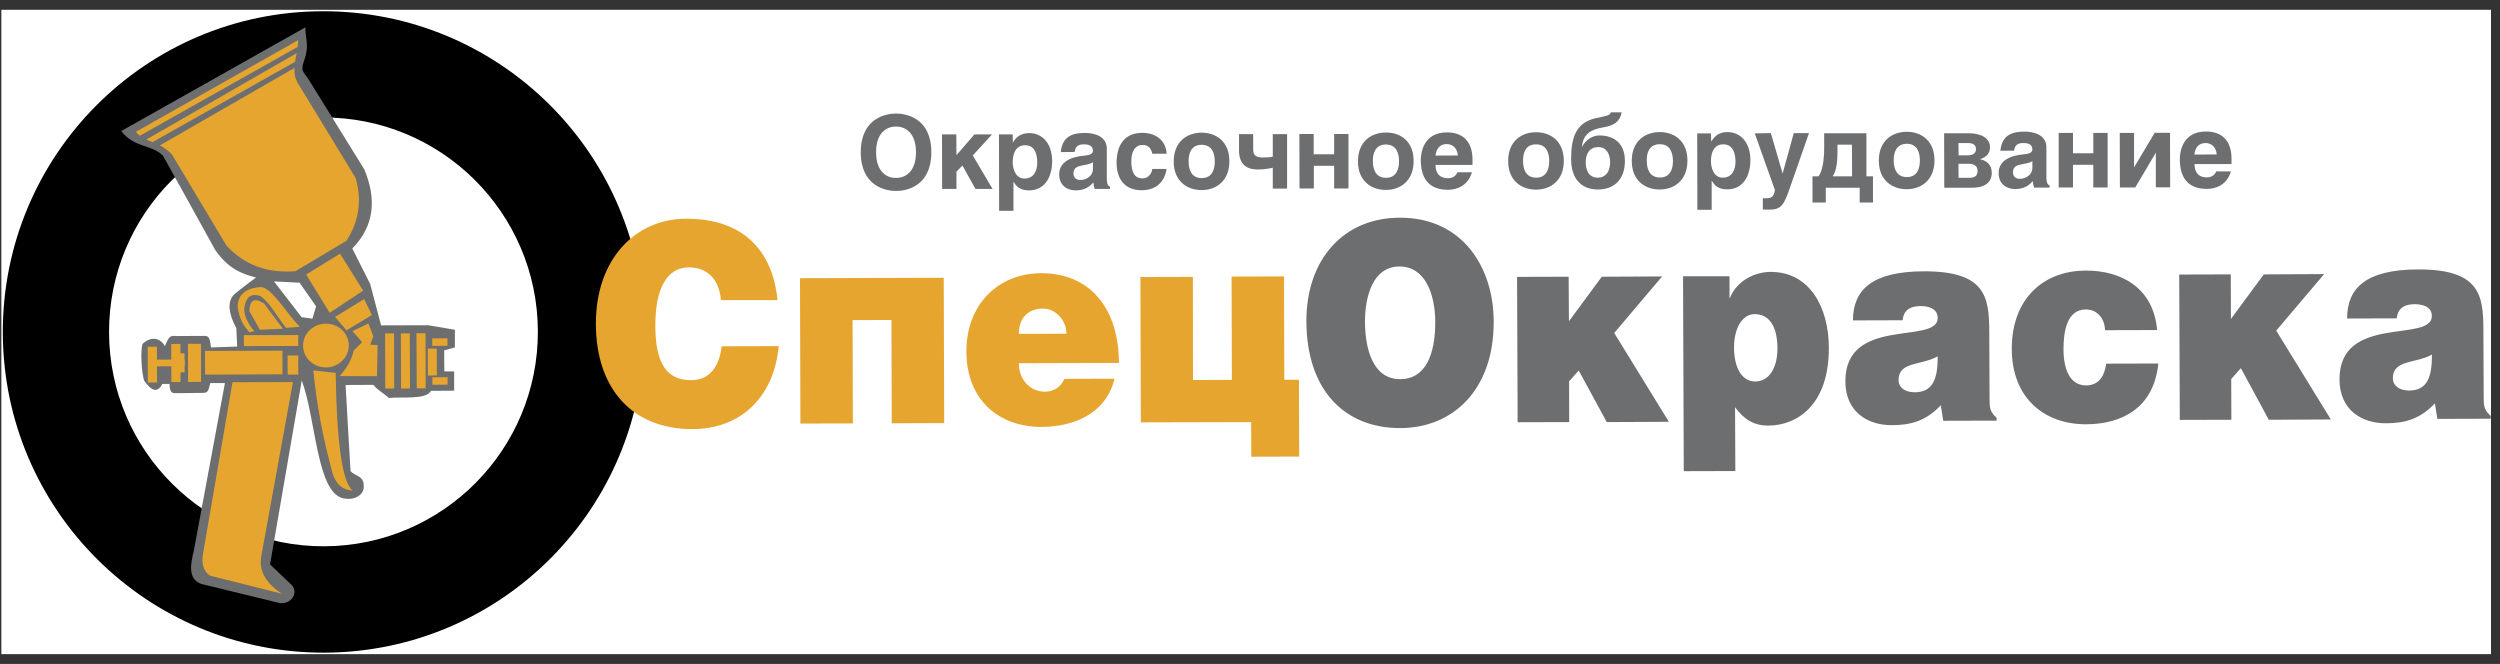 <svg width="241" height="64" viewBox="0 0 241 64" fill="none" xmlns="http://www.w3.org/2000/svg">
<rect x="0" y="0" width="241" height="64" fill="#333333" stroke="none"/>
<g clip-path="url(#clip0_392_229)">
<rect width="240" height="62.113" transform="translate(0.132 0.944)" fill="white"/>
<path fill-rule="evenodd" clip-rule="evenodd" d="M31.104 11.324C42.527 11.282 51.808 20.507 51.851 31.916C51.893 43.338 42.668 52.62 31.259 52.662C19.851 52.704 10.555 43.479 10.513 32.07C10.47 20.648 19.682 11.366 31.104 11.324ZM31.062 1.085C13.992 1.141 0.203 15.028 0.273 32.113C0.33 49.183 14.217 62.972 31.287 62.916C48.358 62.859 62.147 48.972 62.09 31.901C62.02 14.817 48.132 1.028 31.062 1.085Z" fill="black"/>
<path fill-rule="evenodd" clip-rule="evenodd" d="M15.696 14.986C14.569 13.901 12.977 14.282 11.682 12.634C17.597 9.296 23.513 5.972 29.442 2.634C29.414 3.676 29.851 4.282 29.344 5.761C28.921 6.972 29.231 6.803 29.893 7.887C31.639 10.704 33.372 13.521 35.118 16.324C36.287 19.127 36.147 21.718 33.963 23.958C34.541 25.099 35.104 26.225 35.682 27.366C36.034 28.704 36.386 30.028 36.738 31.366C38.245 31.366 39.752 31.352 41.259 31.352C42.118 31.493 42.992 31.648 43.851 31.789C43.851 32.352 43.851 32.93 43.851 33.493C43.513 33.592 43.175 33.676 42.822 33.775C42.822 34.451 42.822 35.127 42.837 35.803C43.147 35.803 43.47 35.803 43.78 35.803C43.78 36.422 43.78 37.042 43.78 37.662C43.034 37.662 42.301 37.662 41.555 37.676C41.048 38.563 38.794 38.225 37.499 38.366C36.752 37.732 36.47 37.662 35.992 37.099C35.104 37.099 34.217 37.099 33.316 37.113C33.47 39.873 33.625 42.648 33.794 45.408C34.217 45.944 35.16 45.803 35.062 47.028C34.992 47.803 34.09 48.197 33.287 48.07C30.513 47.831 30.499 40.465 29.09 36.676C28.076 42.592 27.062 48.493 26.034 54.408C26.654 55 27.273 55.592 27.893 56.183C29.02 57.042 28.034 58.38 26.865 58.113C24.372 57.507 21.865 56.901 19.372 56.282C18.104 55.803 18.358 54.408 18.696 53.028C19.696 47.662 20.682 42.296 21.682 36.93C21.217 36.93 20.738 36.93 20.273 36.93C20.076 37.662 20.062 37.873 19.569 37.873C18.738 37.887 17.907 37.887 17.062 37.901C16.724 37.901 16.344 38 16.344 37.014C16.02 37.014 15.963 37.014 15.653 37.014C15.146 37.944 14.597 37.662 13.907 36.718C13.752 36.296 13.668 35.479 13.639 34.859C13.611 34.296 13.625 33.465 13.738 33.155C14.428 32.493 15.372 32.437 15.893 33.366C15.977 33.197 16.048 33.028 16.132 32.845C16.4 32.254 16.738 32.394 17.034 32.394C17.935 32.394 18.837 32.394 19.738 32.38C20.189 32.38 20.231 32.704 20.344 33.493C21.189 33.465 22.02 33.437 22.865 33.408C22.837 32.817 22.808 32.225 22.78 31.634C22.02 30.239 21.865 28.986 22.639 28.324C23.301 27.761 24.006 27.268 24.682 26.747C23.273 26.422 21.921 25.817 20.738 24.084C19.076 21.056 17.386 18.028 15.696 14.986ZM29.076 30.578L30.118 30.718L30.47 29.535L28.879 27.253L26.414 27.127L29.076 30.578Z" fill="#6D6E70"/>
<path fill-rule="evenodd" clip-rule="evenodd" d="M134.893 25.69C137.4 25.676 138.344 28.38 138.358 31C138.372 34.183 137.414 36.549 134.977 36.549C132.273 36.563 131.597 33.479 131.583 31.028C131.583 28.591 132.33 25.704 134.893 25.69ZM134.921 20.986C129.555 21 125.921 24.958 125.935 31C125.963 37.563 129.583 41.282 134.992 41.268C140.09 41.254 144.02 37.549 143.992 30.986C143.992 25.901 141.076 20.958 134.921 20.986ZM151.217 26.676L146.245 26.69L146.301 40.704L151.273 40.69L151.259 36.761L152.189 35.718L154.893 40.69L160.879 40.662L155.611 32.099L160.231 26.648L154.414 26.676L151.245 30.972L151.217 26.676ZM162.245 26.634L162.315 45.422L167.287 45.408L167.259 39.254C168.104 40.422 169.104 41.042 170.47 41.028C173.273 41.014 176.33 39 176.301 33.493C176.287 29.634 174.456 26.197 170.682 26.211C169.245 26.211 167.456 27 166.766 28.718H166.724V26.634H162.245ZM169.203 36.775C167.907 36.775 167.161 35.437 167.161 33.493C167.161 31.62 167.963 30.282 169.161 30.282C170.484 30.282 171.344 31.366 171.344 33.592C171.344 35.507 170.513 36.775 169.203 36.775ZM183.414 30.873C183.527 29.676 184.456 29.507 185.161 29.507C185.682 29.507 186.794 29.634 186.794 30.648C186.808 33.268 177.865 30.408 177.893 36.775C177.907 39.69 180.02 41 182.386 40.986C184.259 40.986 185.682 40.549 187.09 39.07L187.33 40.563L192.47 40.549V40.282C191.823 39.69 191.794 39.296 191.794 38.493L191.766 31.944C191.752 28.591 191.386 26.141 185.456 26.155C180.499 26.169 178.625 27.916 178.625 30.887L183.414 30.873ZM186.794 34.352C186.808 36.493 186.344 37.803 184.597 37.817C183.611 37.817 183.02 37.338 183.02 36.648C183.02 34.831 185.175 35.254 186.794 34.352ZM207.949 31.817C207.583 27.676 204.414 26.07 201.062 26.084C196.921 26.099 193.921 28.859 193.935 33.648C193.949 38.38 197.076 40.916 201.118 40.901C204.583 40.887 207.639 39.296 208.062 35.042L203.034 35.056C202.893 36.155 202.4 37.141 201.104 37.155C199.639 37.155 198.921 35.775 198.921 33.662C198.921 32 199.217 29.831 201.09 29.831C202.189 29.831 202.907 30.732 202.921 31.831L207.949 31.817ZM215.048 26.451L210.076 26.465L210.132 40.479L215.104 40.465L215.09 36.535L216.02 35.493L218.71 40.465L224.696 40.437L219.428 31.873L224.048 26.422L218.231 26.451L215.062 30.747L215.048 26.451ZM231.048 30.69C231.161 29.493 232.09 29.324 232.794 29.324C233.315 29.324 234.428 29.451 234.428 30.465C234.442 33.084 225.499 30.225 225.527 36.592C225.541 39.507 227.654 40.817 230.02 40.803C231.879 40.803 233.315 40.366 234.724 38.887L234.963 40.38L240.104 40.366V40.099C239.456 39.507 239.428 39.113 239.428 38.31L239.4 31.761C239.386 28.408 239.02 25.958 233.09 25.972C228.132 25.986 226.259 27.732 226.259 30.704L231.048 30.69ZM234.442 34.183C234.442 36.324 234.006 37.634 232.259 37.648C231.273 37.648 230.682 37.169 230.668 36.479C230.654 34.662 232.823 35.07 234.442 34.183Z" fill="#6D6E70"/>
<path fill-rule="evenodd" clip-rule="evenodd" d="M82.977 14.676C82.977 18 85.442 18.409 86.386 18.409C87.33 18.409 89.78 18 89.78 14.676C89.78 11.352 87.316 10.944 86.372 10.944C85.442 10.944 82.977 11.366 82.977 14.676ZM84.456 14.676C84.456 12.69 85.569 12.197 86.372 12.197C87.175 12.197 88.301 12.69 88.301 14.676C88.301 16.662 87.175 17.155 86.386 17.155C85.583 17.169 84.456 16.662 84.456 14.676ZM92.189 12.958H90.808L90.823 18.211H92.203V16.549L92.78 15.958L94.034 18.211H95.682L93.78 14.986L95.625 12.958H93.935L92.203 14.958L92.189 12.958ZM98.808 14C99.752 14 99.992 14.845 99.992 15.69C99.992 16.465 99.653 17.211 98.766 17.211C97.879 17.211 97.625 16.239 97.625 15.62C97.625 14.789 97.935 14.014 98.808 14ZM97.625 12.958H96.301L96.316 20.324H97.696V17.535L97.724 17.549C97.893 17.831 98.231 18.366 99.203 18.352C100.766 18.352 101.428 16.986 101.428 15.549C101.428 13.732 100.386 12.817 99.217 12.831C98.287 12.831 97.907 13.324 97.653 13.732H97.639L97.625 12.958ZM103.597 14.648C103.639 14.338 103.752 13.915 104.442 13.915C104.794 13.915 105.358 13.944 105.358 14.535C105.358 14.789 105.146 14.944 104.555 15C103.231 15.113 102.104 15.606 102.104 16.817C102.104 17.901 102.907 18.352 103.696 18.352C104.639 18.352 105.09 17.916 105.4 17.592C105.428 17.887 105.442 17.958 105.527 18.211H107.006V18C106.837 17.944 106.696 17.803 106.696 17.183V14.338C106.696 13.042 105.344 12.817 104.597 12.817C103.527 12.817 102.414 13.042 102.259 14.662L103.597 14.648ZM105.358 15.634V16.31C105.358 16.944 104.738 17.352 104.132 17.352C103.865 17.352 103.484 17.211 103.484 16.718C103.484 16.155 103.907 16.014 104.428 15.93C104.977 15.831 105.217 15.746 105.358 15.634ZM111.076 16.282C111.076 16.521 110.837 17.197 110.132 17.197C109.09 17.197 109.062 16.056 109.062 15.493C109.062 14.845 109.287 13.972 110.161 13.972C110.808 13.972 111.02 14.479 111.076 14.817H112.47C112.344 13.183 110.977 12.803 110.146 12.803C108.372 12.803 107.639 14.014 107.639 15.718C107.639 16.817 108.09 18.338 110.062 18.338C111.992 18.338 112.4 16.817 112.456 16.282H111.076ZM115.837 12.789C114.428 12.789 113.146 13.662 113.146 15.563C113.146 17.465 114.428 18.324 115.837 18.324C117.245 18.324 118.513 17.437 118.513 15.549C118.513 13.648 117.245 12.789 115.837 12.789ZM115.837 13.958C116.907 13.958 117.104 14.887 117.104 15.563C117.104 16.239 116.907 17.169 115.851 17.169C114.78 17.169 114.583 16.239 114.583 15.563C114.569 14.873 114.78 13.958 115.837 13.958ZM119.442 12.93V14.507C119.442 15.845 120.189 16.338 121.217 16.338C121.752 16.338 122.217 16.282 122.696 16.169V18.183H124.076V12.93H122.696V15.099C122.513 15.155 122.132 15.183 121.71 15.183C121.287 15.183 120.808 15.085 120.808 14.465V12.93H119.442ZM126.639 12.915H125.259L125.273 18.169H126.654V15.986H128.611V18.169H129.992V12.915H128.611V14.873H126.639V12.915ZM133.597 12.775C132.189 12.775 130.907 13.648 130.907 15.549C130.907 17.451 132.189 18.31 133.597 18.31C135.006 18.31 136.273 17.422 136.273 15.535C136.287 13.62 135.006 12.761 133.597 12.775ZM133.597 13.93C134.668 13.93 134.865 14.859 134.865 15.535C134.865 16.211 134.668 17.141 133.611 17.141C132.541 17.141 132.344 16.197 132.344 15.535C132.33 14.859 132.541 13.93 133.597 13.93ZM140.484 16.606C140.372 16.972 139.992 17.183 139.597 17.183C138.484 17.183 138.386 16.296 138.386 15.901H141.949V15.38C141.949 13.578 140.949 12.761 139.484 12.761C137.189 12.761 136.963 14.789 136.963 15.422C136.963 17.578 138.104 18.296 139.583 18.296C140.484 18.296 141.527 17.873 141.893 16.606H140.484ZM138.386 15C138.47 14.31 138.808 13.887 139.47 13.887C139.907 13.887 140.456 14.155 140.541 14.986L138.386 15ZM148.076 12.746C146.668 12.746 145.386 13.62 145.386 15.521C145.386 17.422 146.668 18.282 148.076 18.282C149.484 18.282 150.752 17.394 150.752 15.507C150.752 13.606 149.484 12.746 148.076 12.746ZM148.076 13.915C149.146 13.915 149.344 14.845 149.344 15.521C149.344 16.197 149.146 17.127 148.09 17.127C147.02 17.127 146.823 16.197 146.823 15.521C146.808 14.831 147.006 13.915 148.076 13.915ZM152.499 14.183C152.597 12.887 153.414 12.465 154.541 12.282C155.583 12.113 156.175 11.718 156.33 10.831H155.287C155.203 11.169 154.668 11.197 153.766 11.408C151.893 11.859 151.456 13.31 151.456 15.338C151.456 17.268 152.47 18.268 154.048 18.268C155.569 18.268 156.654 17.324 156.639 15.493C156.639 13.718 155.47 13.056 154.175 13.056C153.414 13.07 152.808 13.563 152.499 14.183ZM154.076 14.183C154.949 14.183 155.203 14.958 155.217 15.634C155.217 16.31 154.949 17.113 154.034 17.127C153.104 17.127 152.865 16.324 152.865 15.648C152.851 14.93 153.161 14.183 154.076 14.183ZM159.992 12.732C158.583 12.732 157.301 13.606 157.301 15.507C157.301 17.409 158.583 18.268 159.992 18.268C161.4 18.268 162.668 17.38 162.668 15.493C162.682 13.591 161.4 12.732 159.992 12.732ZM160.006 13.901C161.076 13.901 161.259 14.831 161.273 15.507C161.273 16.183 161.076 17.113 160.02 17.113C158.949 17.113 158.752 16.183 158.752 15.507C158.724 14.817 158.935 13.901 160.006 13.901ZM166.118 13.915C167.062 13.915 167.301 14.761 167.301 15.606C167.301 16.38 166.963 17.127 166.076 17.127C165.189 17.127 164.935 16.155 164.935 15.535C164.935 14.704 165.231 13.915 166.118 13.915ZM164.935 12.859H163.611L163.625 20.225H165.006V17.437L165.034 17.451C165.203 17.732 165.541 18.268 166.513 18.253C168.076 18.253 168.738 16.887 168.738 15.451C168.738 13.634 167.696 12.732 166.541 12.732C165.611 12.732 165.231 13.225 164.977 13.634H164.963L164.935 12.859ZM169.161 12.859L171.104 18.324C170.977 19.042 170.71 19.113 170.203 19.113C170.09 19.113 169.992 19.099 169.935 19.099V20.197C170.132 20.211 170.372 20.211 170.555 20.211C171.752 20.211 171.992 19.718 172.583 18L174.386 12.831H172.921L171.851 16.704H171.837L170.71 12.831L169.161 12.859ZM175.851 12.845V14.268C175.851 15.535 175.654 16.549 175.301 17H174.724V19.521H176.006V18.099H179.273V19.521H180.555V17H179.921V12.845H175.851ZM178.541 17H176.668C176.935 16.606 177.132 16 177.132 14.591V13.944H178.527L178.541 17ZM183.808 12.704C182.4 12.704 181.118 13.578 181.118 15.479C181.118 17.38 182.4 18.239 183.808 18.239C185.217 18.239 186.484 17.352 186.484 15.465C186.484 13.563 185.217 12.704 183.808 12.704ZM183.808 13.859C184.879 13.859 185.076 14.789 185.076 15.465C185.076 16.141 184.879 17.07 183.823 17.07C182.752 17.07 182.555 16.141 182.555 15.465C182.541 14.789 182.752 13.873 183.808 13.859ZM187.428 18.099H190.076C191.273 18.099 192.006 17.634 192.006 16.662C192.006 15.803 191.414 15.465 190.865 15.338C191.414 15.197 191.851 14.803 191.837 14.197C191.837 13.324 190.977 12.845 189.794 12.845H187.414L187.428 18.099ZM188.794 15.789H189.794C190.301 15.789 190.639 16 190.639 16.465C190.639 16.986 190.33 17.141 189.823 17.141H188.808L188.794 15.789ZM188.794 13.789H189.71C190.175 13.789 190.484 13.944 190.484 14.38C190.484 14.789 190.161 14.972 189.71 14.972H188.808L188.794 13.789ZM194.161 14.521C194.203 14.211 194.315 13.789 195.006 13.789C195.358 13.789 195.921 13.817 195.921 14.409C195.921 14.662 195.71 14.817 195.118 14.873C193.794 14.986 192.668 15.479 192.668 16.69C192.668 17.775 193.47 18.225 194.259 18.225C195.203 18.225 195.654 17.789 195.963 17.465C195.992 17.761 196.006 17.831 196.09 18.084H197.583V17.873C197.414 17.817 197.273 17.676 197.273 17.056V14.211C197.273 12.915 195.921 12.69 195.175 12.69C194.104 12.69 192.992 12.915 192.837 14.535L194.161 14.521ZM195.921 15.521V16.197C195.921 16.831 195.301 17.239 194.696 17.239C194.428 17.239 194.048 17.099 194.048 16.606C194.048 16.042 194.47 15.901 194.992 15.817C195.555 15.718 195.794 15.634 195.921 15.521ZM199.837 12.817H198.456V18.07H199.837V15.887H201.794V18.07H203.175V12.817H201.794V14.775H199.837V12.817ZM205.724 12.817H204.344L204.358 18.07H205.837L207.823 14.718V18.056H209.203L209.189 12.803H207.71L205.724 16.141V12.817ZM213.639 16.521C213.527 16.887 213.146 17.099 212.752 17.099C211.639 17.099 211.555 16.211 211.555 15.817H215.118V15.296C215.118 13.493 214.132 12.676 212.654 12.676C210.358 12.676 210.132 14.704 210.132 15.338C210.132 17.493 211.273 18.211 212.752 18.211C213.654 18.211 214.696 17.789 215.062 16.521H213.639ZM211.541 14.901C211.611 14.211 211.963 13.789 212.625 13.789C213.062 13.789 213.611 14.056 213.696 14.887L211.541 14.901Z" fill="#6D6E70"/>
<path fill-rule="evenodd" clip-rule="evenodd" d="M74.949 28.93C74.47 23.986 71.47 21.07 66.132 21.084C61.245 21.099 57.428 24.986 57.442 31.225C57.456 37.479 60.963 41.38 66.752 41.366C71.372 41.352 74.583 38.352 75.076 33.366L69.569 33.38C69.358 35.225 68.484 36.648 66.639 36.648C63.724 36.662 63.189 34.113 63.175 31.408C63.16 27.69 64.372 25.789 66.386 25.775C68.189 25.775 69.33 26.916 69.499 28.93H74.949ZM77.118 26.817L77.16 40.831L82.217 40.817L82.189 30.859L85.935 30.845L85.963 40.803L91.02 40.789L90.977 26.775L77.118 26.817ZM98.217 32.183C98.217 30.69 99.062 29.747 100.569 29.747C101.752 29.747 102.808 30.887 102.808 32.169L98.217 32.183ZM107.865 34.986C107.851 29.718 105.076 26.324 100.358 26.338C96.273 26.352 93.147 29.296 93.16 33.901C93.175 38.606 96.344 41.169 100.414 41.155C103.372 41.141 106.583 39.986 107.442 36.507L102.611 36.521C102.245 37.352 101.527 37.761 100.724 37.761C99.386 37.761 98.217 36.676 98.217 35.014L107.865 34.986ZM114.992 26.69L109.935 26.704L109.977 40.718L120.611 40.69L120.625 44.028L125.245 44.014L125.217 36.606H123.808L123.78 26.648L118.724 26.662L118.752 36.62L115.006 36.634L114.992 26.69Z" fill="#E6A52F"/>
<path fill-rule="evenodd" clip-rule="evenodd" d="M19.555 53.479C20.513 47.93 21.456 42.38 22.414 36.845C24.358 36.831 26.301 36.831 28.245 36.831C27.231 42.394 26.217 47.958 25.203 53.521C24.949 54.803 25.386 56.056 27.175 57.239C24.865 56.662 22.555 56.084 20.245 55.493C19.639 55.084 19.414 54.408 19.555 53.479Z" fill="#E6A52F"/>
<path fill-rule="evenodd" clip-rule="evenodd" d="M28.738 8.056C30.583 11.085 32.428 14.113 34.273 17.141C34.921 19.324 34.597 21.352 33.4 23.211C31.766 24.183 30.118 25.169 28.485 26.141C25.907 26.352 23.654 25.648 21.823 23.662C20.076 20.747 18.33 17.817 16.583 14.901C16.189 14.493 15.794 14.211 15.414 14.014L28.386 6.549C28.358 7.07 28.428 7.563 28.738 8.056ZM14.696 13.704L28.442 5.958C28.485 5.69 28.541 5.408 28.597 5.127L14.104 13.451C14.301 13.535 14.499 13.62 14.696 13.704ZM13.485 13.085L28.696 4.521C28.724 4.31 28.738 4.085 28.738 3.873C23.527 6.817 18.316 9.761 13.104 12.704C13.203 12.859 13.344 12.986 13.485 13.085Z" fill="#E6A52F"/>
<path fill-rule="evenodd" clip-rule="evenodd" d="M31.78 30.155L29.513 26.465L32.78 24.451L35.006 28.014L31.78 30.155Z" fill="#E6A52F"/>
<path fill-rule="evenodd" clip-rule="evenodd" d="M33.4 31.845L32.301 30.549L35.104 28.831L35.851 30.366L33.4 31.845Z" fill="#E6A52F"/>
<path fill-rule="evenodd" clip-rule="evenodd" d="M33.977 31.916C34.484 31.676 35.006 31.437 35.513 31.183C35.682 31.592 35.837 32.014 35.992 32.437C35.893 32.704 35.78 32.972 35.682 33.225C35.921 33.239 36.16 33.254 36.4 33.268C36.372 34.268 36.358 35.268 36.344 36.268C35.147 36.268 33.949 36.254 32.738 36.254C33.344 35.563 33.879 34.817 34.09 33.803C34.358 33.535 34.639 33.254 34.907 32.986C34.611 32.634 34.301 32.268 33.977 31.916Z" fill="#E6A52F"/>
<path d="M37.983 32.14L37.124 32.143L37.142 37.453L38.001 37.45L37.983 32.14Z" fill="#E6A52F"/>
<path d="M39.504 32.14L38.645 32.143L38.663 37.453L39.522 37.45L39.504 32.14Z" fill="#E6A52F"/>
<path fill-rule="evenodd" clip-rule="evenodd" d="M40.175 37.437H41.034L41.02 32.127H40.147L40.175 37.437Z" fill="#E6A52F"/>
<path d="M42.099 33.604L41.24 33.608L41.251 36.2L42.11 36.196L42.099 33.604Z" fill="#E6A52F"/>
<path d="M43.131 32.617L41.666 32.623L41.669 33.341L43.134 33.336L43.131 32.617Z" fill="#E6A52F"/>
<path fill-rule="evenodd" clip-rule="evenodd" d="M23.513 33.366L28.752 33.352V32.296L23.513 32.31V33.366Z" fill="#E6A52F"/>
<path d="M27.227 33.804L19.762 33.831L19.77 36.113L27.235 36.085L27.227 33.804Z" fill="#E6A52F"/>
<path fill-rule="evenodd" clip-rule="evenodd" d="M18.132 36.817H19.386L19.372 33.141H18.118L18.132 36.817Z" fill="#E6A52F"/>
<path d="M17.393 33.154L16.506 33.157L16.52 36.833L17.407 36.83L17.393 33.154Z" fill="#E6A52F"/>
<path d="M15.125 33.421L14.238 33.425L14.252 36.876L15.14 36.872L15.125 33.421Z" fill="#E6A52F"/>
<path d="M17.791 34.056L17.172 34.058L17.178 35.903L17.797 35.901L17.791 34.056Z" fill="#E6A52F"/>
<path d="M28.75 34.266L27.721 34.269L27.727 36.114L28.755 36.111L28.75 34.266Z" fill="#E6A52F"/>
<path d="M17.793 34.657L14.793 34.668L14.796 35.316L17.796 35.305L17.793 34.657Z" fill="#E6A52F"/>
<path d="M43.145 36.364L41.681 36.369L41.683 37.087L43.148 37.082L43.145 36.364Z" fill="#E6A52F"/>
<path fill-rule="evenodd" clip-rule="evenodd" d="M24.499 31.916C24.358 31.958 24.217 32 24.062 32.042C23.527 31.479 23.062 30.761 22.907 29.549C22.935 28.409 23.668 27.803 25.034 27.676C26.104 27.535 27.625 30.225 28.907 31.507C28.456 31.535 28.006 31.578 27.569 31.606C26.766 30.592 26.104 29.31 25.16 28.563C24.273 28.225 23.738 28.563 23.555 29.62C23.485 30.465 23.935 31.211 24.499 31.916Z" fill="#E6A52F"/>
<path fill-rule="evenodd" clip-rule="evenodd" d="M24.034 29.986C24.372 30.592 24.71 31.183 25.048 31.789C25.794 31.747 26.541 31.718 27.273 31.69C26.668 30.887 26.062 30.084 25.47 29.268C24.654 28.732 24.09 28.775 24.034 29.986Z" fill="#E6A52F"/>
<path fill-rule="evenodd" clip-rule="evenodd" d="M31.414 31.197C32.639 31.197 33.625 32.141 33.625 33.296C33.625 34.465 32.639 35.408 31.428 35.422C30.203 35.422 29.217 34.479 29.217 33.324C29.203 32.155 30.189 31.211 31.414 31.197Z" fill="#E6A52F"/>
<path fill-rule="evenodd" clip-rule="evenodd" d="M31.921 45.084C31.175 42.31 30.555 39.268 30.203 35.704C30.921 35.789 31.639 35.859 32.358 35.944C32.456 42.634 32.992 46.479 33.992 47.296C33.048 47.225 32.259 46.732 31.921 45.084Z" fill="#E6A52F"/>
</g>
<defs>
<clipPath id="clip0_392_229">
<rect width="240" height="62.113" fill="white" transform="translate(0.132 0.944)"/>
</clipPath>
</defs>
</svg>
